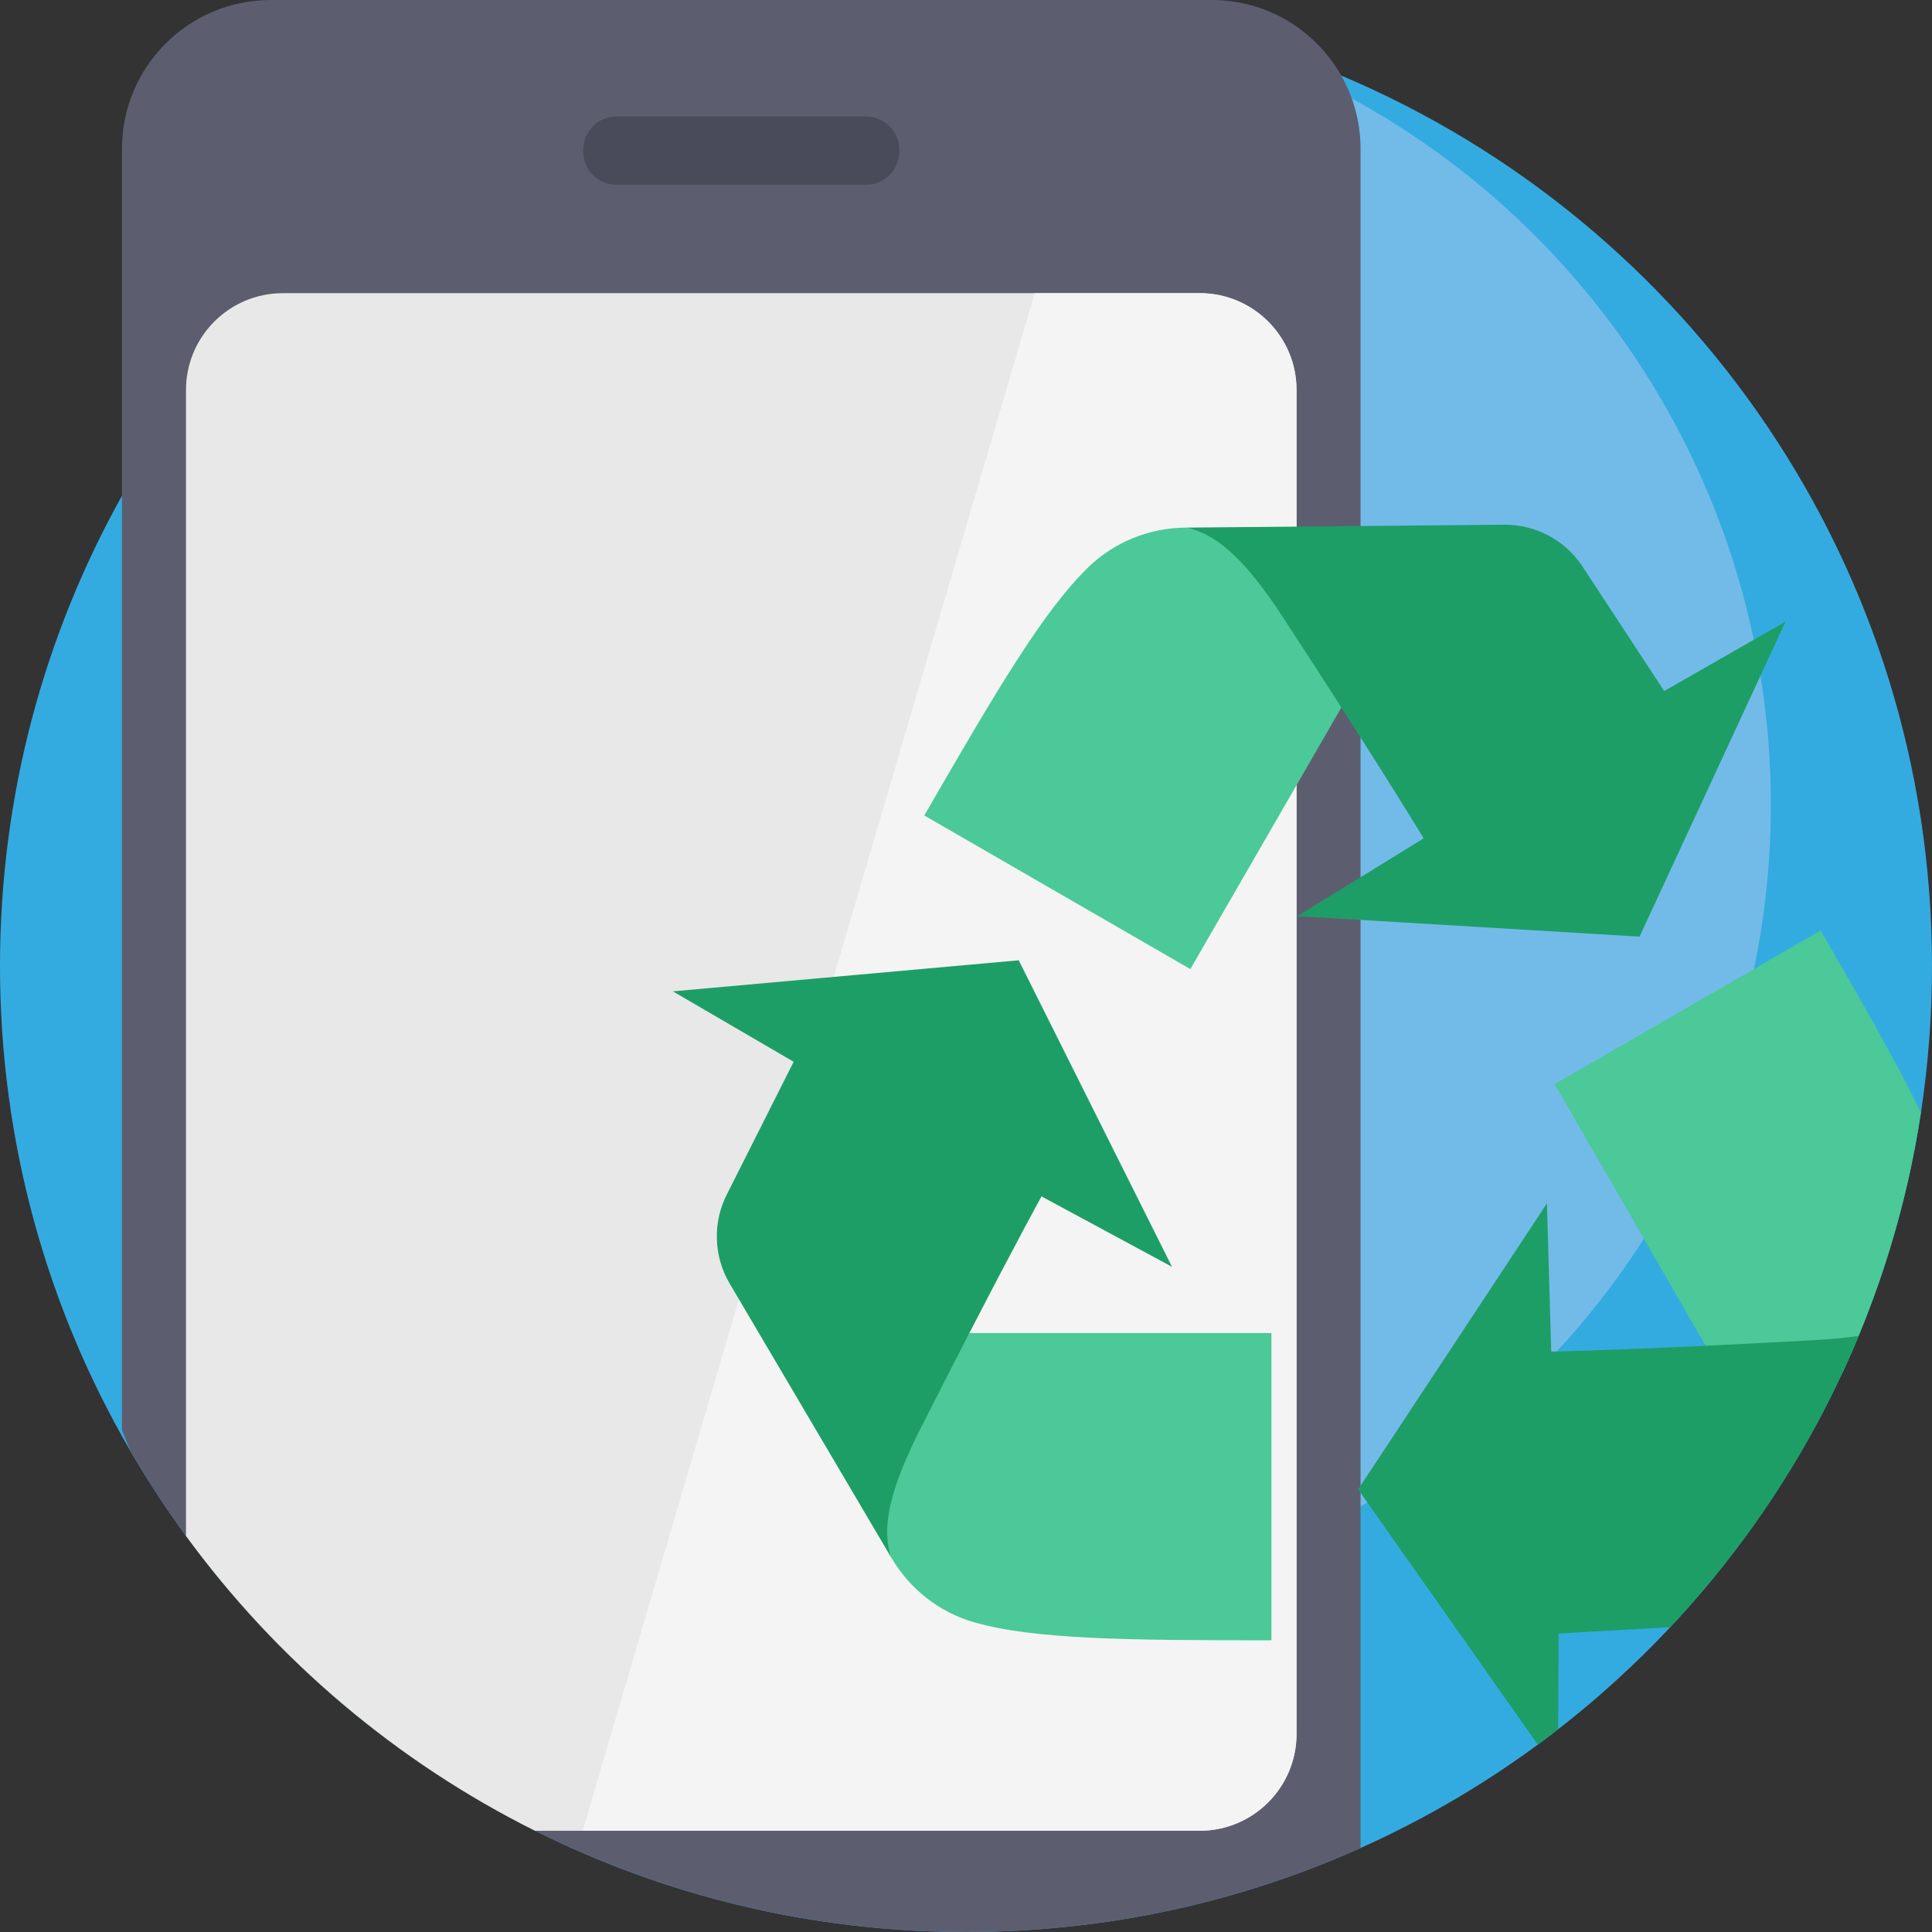 <?xml version="1.0" encoding="iso-8859-1"?>
<!-- Generator: Adobe Illustrator 19.0.0, SVG Export Plug-In . SVG Version: 6.00 Build 0)  -->
<svg version="1.1" id="Capa_1" xmlns="http://www.w3.org/2000/svg" xmlns:xlink="http://www.w3.org/1999/xlink" x="0px" y="0px"
	 viewBox="0 0 512 512" style="enable-background:new 0 0 512 512;" xml:space="preserve">
<rect x="0" y="0" width="512" height="512" fill="#333333" stroke="none"/>
<path style="fill:#34ABE0;" d="M512,256c0,104.135-62.182,193.755-151.437,233.744C328.641,504.048,293.251,512,256,512
	c-41.044,0-79.83-9.655-114.207-26.833c-36.739-18.338-68.451-45.255-92.505-78.137c-5.277-7.21-10.188-14.702-14.702-22.455
	C12.591,346.791,0,302.864,0,256c0-45.234,11.734-87.719,32.319-124.604c5.12-9.174,10.783-17.993,16.969-26.425
	c6.99-9.571,14.639-18.631,22.862-27.126C118.69,29.842,183.86,0,256,0c35.265,0,68.869,7.126,99.443,20.031
	C447.436,58.849,512,149.88,512,256z"/>
<circle style="fill:#72BBE8;" cx="256" cy="213.295" r="213.295"/>
<path style="fill:#5C5E70;" d="M360.563,39.455v450.288C328.641,504.048,293.251,512,256,512
	c-94.521,0-177.068-51.221-221.414-127.425c-0.784-1.839-1.536-3.689-2.267-5.548V39.455C32.319,17.669,49.988,0,71.774,0h249.334
	c6.405,0,12.466,1.536,17.815,4.242c3.814,1.933,7.272,4.472,10.24,7.492c2.445,2.466,4.566,5.256,6.28,8.296
	C358.703,25.767,360.563,32.392,360.563,39.455z"/>
<path style="fill:#E8E8E8;" d="M343.594,103.351v356.153c0,14.179-11.494,25.663-25.663,25.663H141.793
	c-36.739-18.338-68.451-45.255-92.505-78.137V103.351c0-13.218,10.01-24.116,22.862-25.506c0.92-0.104,1.849-0.157,2.8-0.157
	h242.981C332.1,77.688,343.594,89.182,343.594,103.351z"/>
<path style="fill:#494B5B;" d="M229.51,48.978h-66.136c-4.867,0-8.812-3.946-8.812-8.812V39.68c0-4.867,3.946-8.812,8.812-8.812
	h66.136c4.867,0,8.812,3.946,8.812,8.812v0.486C238.321,45.032,234.376,48.978,229.51,48.978z"/>
<path style="fill:#F4F4F4;" d="M343.595,103.351v356.153c0,14.179-11.494,25.663-25.663,25.663H154.416L274.214,77.688h43.719
	C332.101,77.688,343.595,89.182,343.595,103.351z"/>
<path style="fill:#4BC999;" d="M336.941,353.283v81.416c-38.153,0-62.9-0.207-78.853-4.795c-9.197-2.646-16.986-8.804-21.848-17.048
	l0,0c0-0.003,0-0.007-0.003-0.01c-3.045-8.424-7.864-27.793-0.494-42.342c4.882-9.642,17.375-9.923,21.144-17.22h80.055V353.283z"/>
<path style="fill:#1E9E67;" d="M269.975,254.485l40.618,81.233l-34.581-18.659c0,0-6.375,11.527-19.127,36.223
	c-3.769,7.297-8.095,15.747-12.976,25.389c-7.37,14.549-10.719,25.75-7.674,34.174l-42.862-72.682
	c-4.252-7.216-4.548-16.105-0.775-23.584l17.733-35.199l-32.016-18.663L269.975,254.485z"/>
<path style="fill:#4BC999;" d="M509.064,294.839c-3.135,20.647-8.746,40.469-16.509,59.183c-1.39,3.354-2.853,6.666-4.389,9.947
	c-3.406,1.306-6.98,2.163-10.658,2.361c-10.794,0.596-17.283-10.083-25.485-9.697l-40.03-69.329l70.51-40.709
	C493.913,266.355,502.868,282.008,509.064,294.839z"/>
<path style="fill:#1E9E67;" d="M492.554,354.022c-11.922,28.745-28.933,54.857-49.915,77.187l-29.602,1.693l-0.105,25.36
	c-1.776,1.39-3.584,2.748-5.402,4.086L359.915,394.7l50.04-75.797l1.139,39.278c0,0,13.166-0.24,40.929-1.546
	c8.202-0.387,17.69-0.867,28.473-1.463C484.874,354.931,488.897,354.565,492.554,354.022z"/>
<path style="fill:#4BC999;" d="M315.453,256.818l-70.509-40.708c19.077-33.042,31.629-54.369,43.58-65.891
	c6.89-6.642,16.118-10.308,25.687-10.397l0,0c0.003,0.002,0.006,0.004,0.011,0.002c8.818,1.576,28.001,7.085,36.917,20.743
	c5.91,9.049-0.093,20.009,4.342,26.922L315.453,256.818z"/>
<path style="fill:#1E9E67;" d="M434.498,248.223l-90.66-5.44l33.449-20.618c0,0-6.795-11.284-21.807-34.677
	c-4.435-6.912-9.589-14.884-15.499-23.931c-8.915-13.657-16.942-22.157-25.759-23.733l84.376-0.778
	c8.376-0.074,16.221,4.113,20.812,11.121l21.617,32.957l32.17-18.395L434.498,248.223z"/>
<g>
</g>
<g>
</g>
<g>
</g>
<g>
</g>
<g>
</g>
<g>
</g>
<g>
</g>
<g>
</g>
<g>
</g>
<g>
</g>
<g>
</g>
<g>
</g>
<g>
</g>
<g>
</g>
<g>
</g>
</svg>
